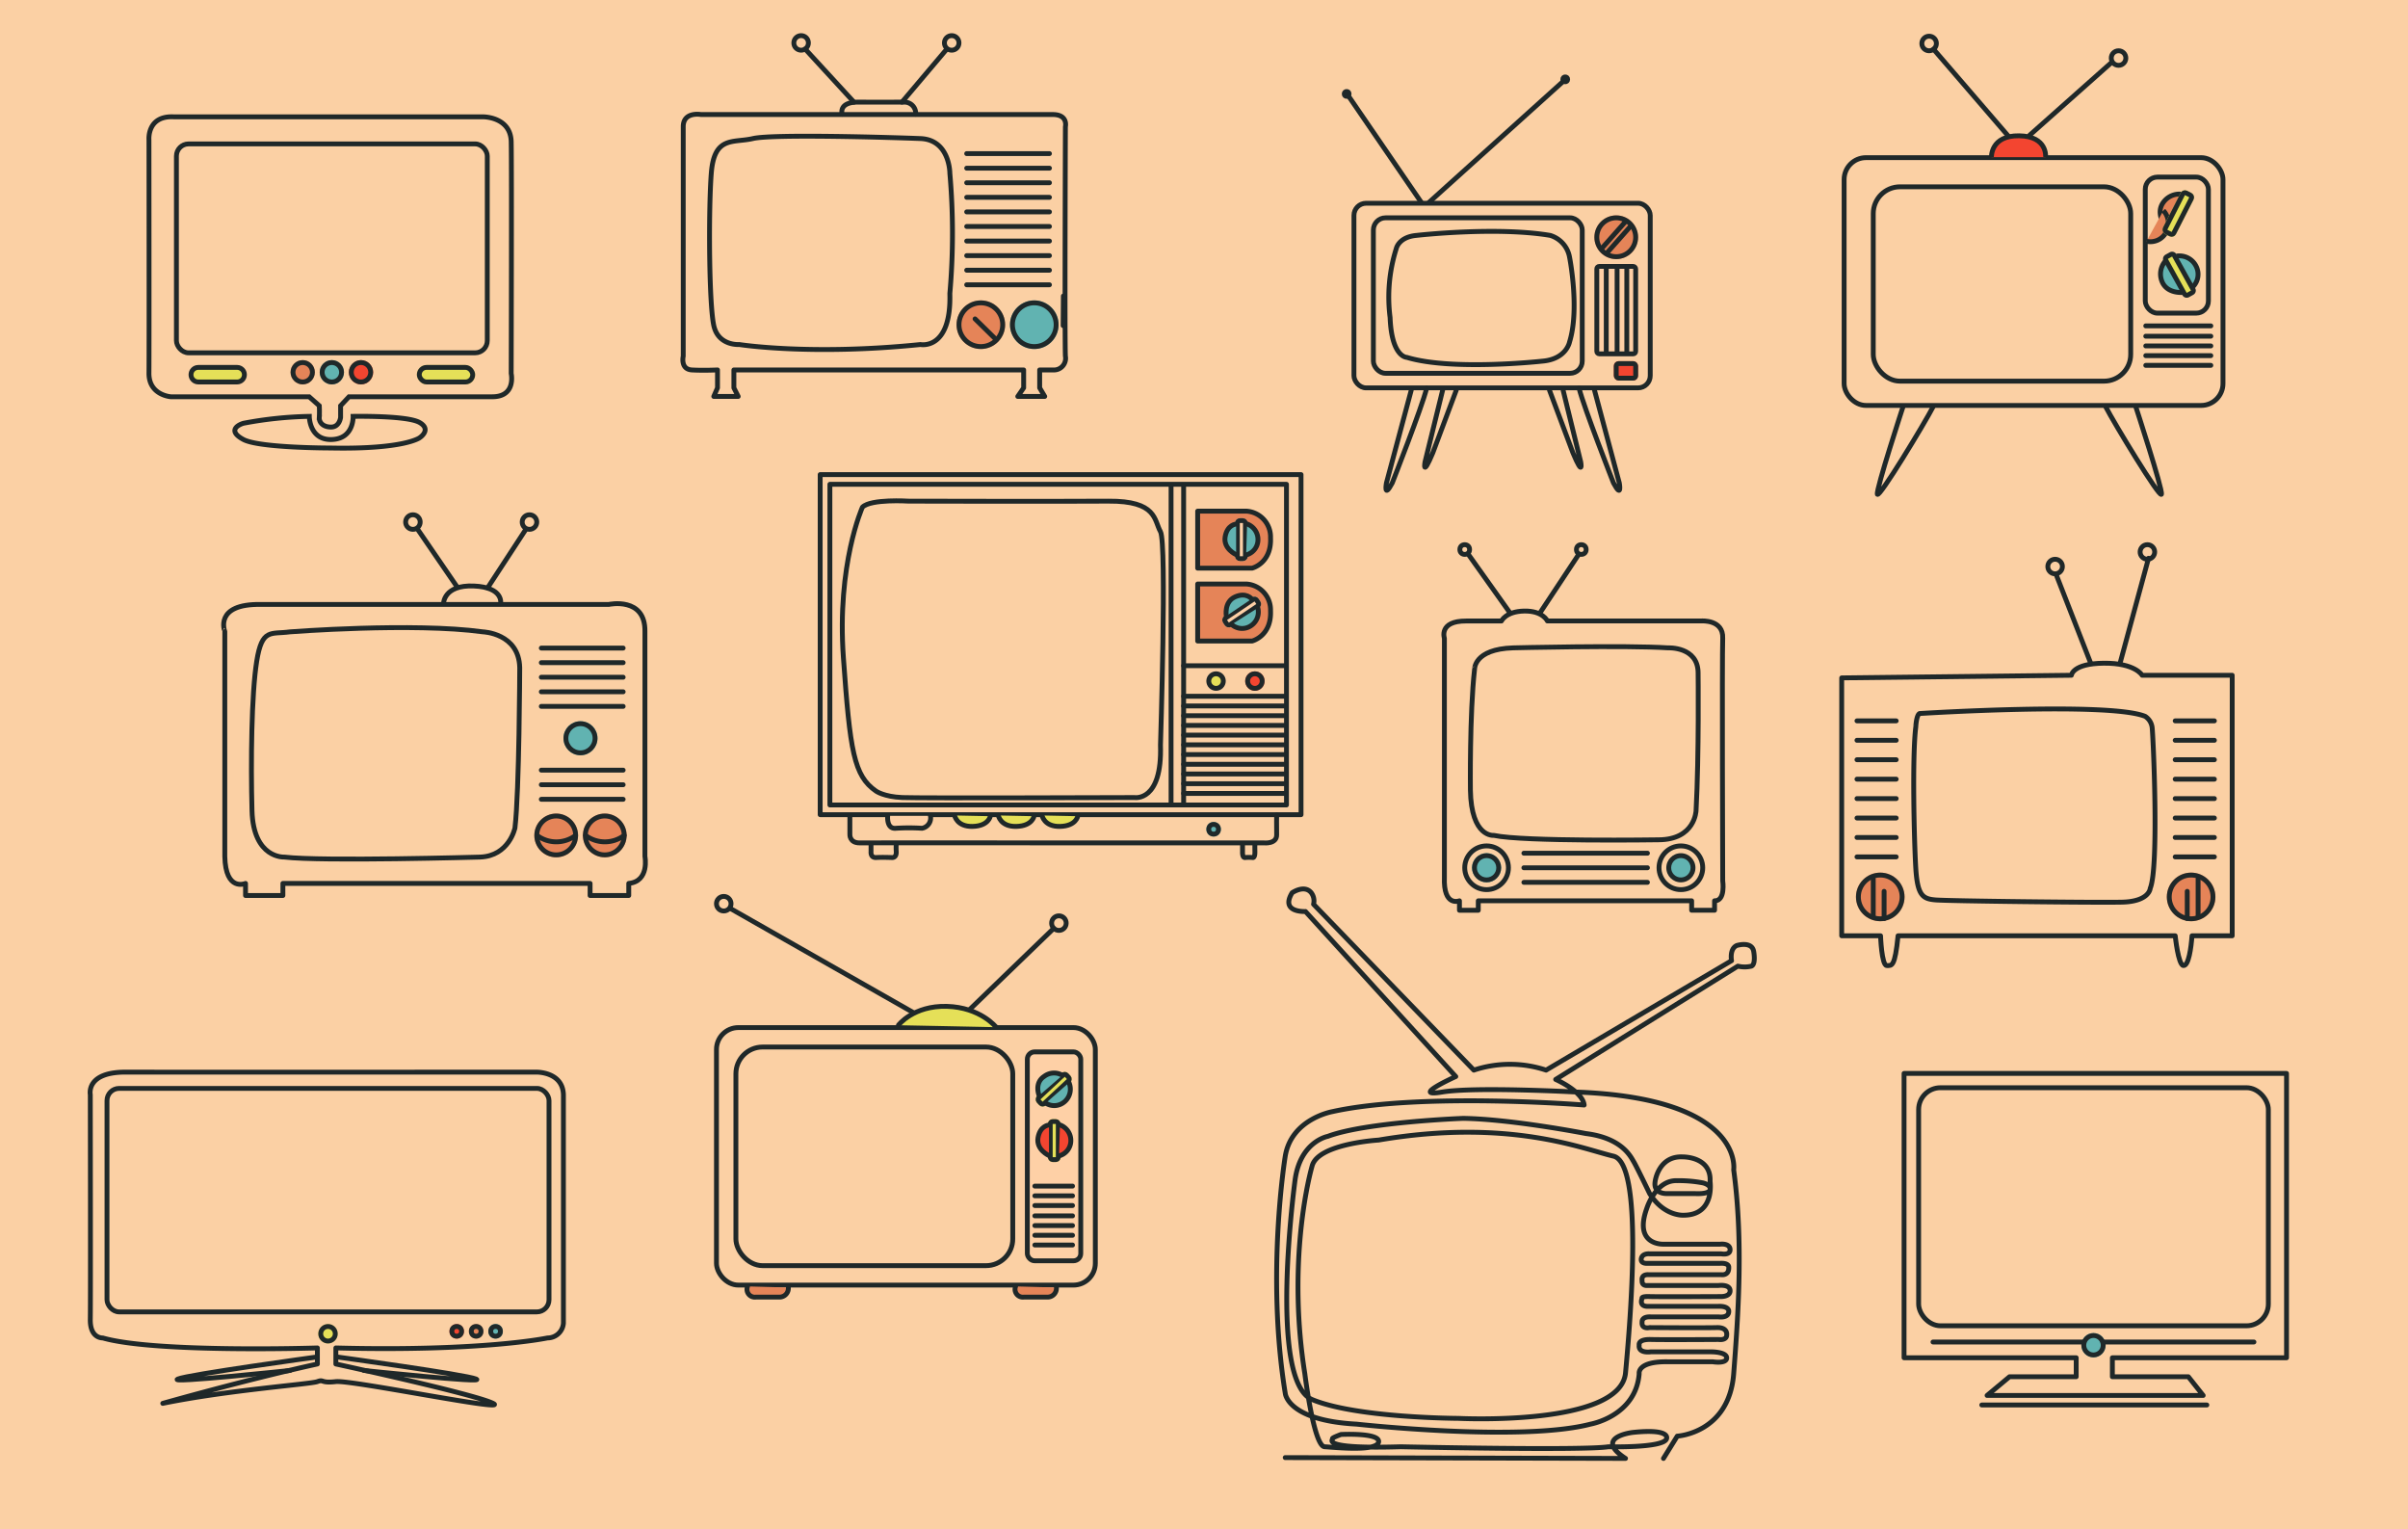 <svg xmlns="http://www.w3.org/2000/svg" width="495.75" height="314.7" viewBox="0 0 495.75 314.7">
  <g id="about_cover_5" transform="translate(-14249 -2405)" opacity="0.999">
    <rect id="Rectangle_169" data-name="Rectangle 169" width="495.75" height="314.7" transform="translate(14249 2405)" fill="#fbd0a4"/>
    <g id="Group_226" data-name="Group 226" transform="translate(176.16 -111.051)">
      <g id="Rectangle_170" data-name="Rectangle 170" transform="translate(14452 2548)" fill="none" stroke="#1f2829" stroke-width="1">
        <rect width="79" height="52" rx="5" stroke="none"/>
        <rect x="0.5" y="0.5" width="78" height="51" rx="4.5" fill="none"/>
      </g>
      <g id="Rectangle_171" data-name="Rectangle 171" transform="translate(14458 2554)" fill="none" stroke="#1f2829" stroke-width="1">
        <rect width="54" height="41" rx="6" stroke="none"/>
        <rect x="0.5" y="0.5" width="53" height="40" rx="5.5" fill="none"/>
      </g>
      <g id="Rectangle_172" data-name="Rectangle 172" transform="translate(14514 2552)" fill="none" stroke="#1f2829" stroke-width="1">
        <rect width="14" height="29" rx="3" stroke="none"/>
        <rect x="0.5" y="0.5" width="13" height="28" rx="2.5" fill="none"/>
      </g>
      <path id="Path_1052" data-name="Path 1052" d="M14514.6,2583.125h13.4" fill="none" stroke="#1f2829" stroke-linecap="round" stroke-width="1"/>
      <path id="Path_1053" data-name="Path 1053" d="M14514.6,2583.125h13.4" transform="translate(0 2.125)" fill="none" stroke="#1f2829" stroke-linecap="round" stroke-width="1"/>
      <path id="Path_1054" data-name="Path 1054" d="M14514.6,2583.125h13.4" transform="translate(0 4.125)" fill="none" stroke="#1f2829" stroke-linecap="round" stroke-width="1"/>
      <path id="Path_1055" data-name="Path 1055" d="M14514.6,2583.125h13.4" transform="translate(0 6.125)" fill="none" stroke="#1f2829" stroke-linecap="round" stroke-width="1"/>
      <path id="Path_1056" data-name="Path 1056" d="M14514.6,2583.125h13.4" transform="translate(0 8.125)" fill="none" stroke="#1f2829" stroke-linecap="round" stroke-width="1"/>
      <path id="Path_1057" data-name="Path 1057" d="M14518.6,2562.55s-2.1-2.58-.38-4.879a4.079,4.079,0,0,1,4.264-1.556" transform="translate(0.02)" fill="#e58458" stroke="#1f2829" stroke-width="1"/>
      <path id="Path_1060" data-name="Path 1060" d="M14518.6,2562.55s-2.1-2.58-.38-4.879a4.079,4.079,0,0,1,4.264-1.556" transform="translate(4278.993 13179.75) rotate(-56)" fill="#61b3b1" stroke="#1f2829" stroke-width="1"/>
      <path id="Path_1058" data-name="Path 1058" d="M14521.357,2561.992a3.665,3.665,0,0,0,.077-4.472,3.841,3.841,0,0,0-4.24-1.413" transform="matrix(0.438, 0.899, -0.899, 0.438, 10457.634, -11611.141)" fill="#e58458" stroke="#1f2829" stroke-width="1"/>
      <path id="Path_1059" data-name="Path 1059" d="M14521.357,2561.992a3.665,3.665,0,0,0,.077-4.472,3.841,3.841,0,0,0-4.24-1.413" transform="translate(500.745 -1982.872) rotate(8)" fill="#61b3b1" stroke="#1f2829" stroke-width="1"/>
      <path id="Path_1061" data-name="Path 1061" d="M14512.538,2599.734s5.6,17.115,5.294,18.047-9.745-14.63-11.5-18.047" fill="none" stroke="#1f2829" stroke-width="1"/>
      <path id="Path_1062" data-name="Path 1062" d="M14511.638,2599.734s-5.6,17.115-5.294,18.047,9.745-14.63,11.5-18.047" transform="translate(-47.001)" fill="none" stroke="#1f2829" stroke-width="1"/>
      <path id="Path_1063" data-name="Path 1063" d="M14482.829,2548.4s-.206-4.491,5.712-4.4,5.438,4.4,5.438,4.4" fill="#f34530" stroke="#1f2829" stroke-width="1"/>
      <path id="Path_1064" data-name="Path 1064" d="M14470.592,2525.81l15.724,18.259" fill="none" stroke="#1f2829" stroke-width="1"/>
      <path id="Path_1065" data-name="Path 1065" d="M14490.48,2544.069l17.022-15.113" fill="none" stroke="#1f2829" stroke-width="1"/>
      <g id="Ellipse_94" data-name="Ellipse 94" transform="translate(14468 2523)" fill="none" stroke="#1f2829" stroke-width="1">
        <circle cx="2" cy="2" r="2" stroke="none"/>
        <circle cx="2" cy="2" r="1.5" fill="none"/>
      </g>
      <g id="Ellipse_95" data-name="Ellipse 95" transform="translate(14507 2526)" fill="none" stroke="#1f2829" stroke-width="1">
        <circle cx="2" cy="2" r="2" stroke="none"/>
        <circle cx="2" cy="2" r="1.5" fill="none"/>
      </g>
      <g id="Path_1184" data-name="Path 1184" transform="translate(14517.791 2568.95) rotate(-29)" fill="#e5e058">
        <path d="M 2 9.5 L 1 9.5 C 0.724 9.5 0.5 9.276 0.5 9 L 0.5 1 C 0.5 0.724 0.724 0.5 1 0.5 L 2 0.5 C 2.276 0.5 2.5 0.724 2.5 1 L 2.5 9 C 2.5 9.276 2.276 9.5 2 9.5 Z" stroke="none"/>
        <path d="M 1 1 L 1 9 L 2 9 L 2 1 L 1 1 M 1 0 L 2 0 C 2.552 0 3 0.448 3 1 L 3 9 C 3 9.552 2.552 10 2 10 L 1 10 C 0.448 10 0 9.552 0 9 L 0 1 C 0 0.448 0.448 0 1 0 Z" stroke="none" fill="#1f2829"/>
      </g>
      <g id="Rectangle_174" data-name="Rectangle 174" transform="matrix(0.891, 0.454, -0.454, 0.891, 14522.234, 2554.864)" fill="#e5e058" stroke="#1f2829" stroke-width="1">
        <rect width="3" height="10" rx="1" stroke="none"/>
        <rect x="0.5" y="0.5" width="2" height="9" rx="0.5" fill="none"/>
      </g>
    </g>
    <g id="Group_227" data-name="Group 227" transform="translate(-145.5 -213.623)">
      <path id="Path_1066" data-name="Path 1066" d="M14822.241,2901.986v-3.906H14786.8v-58.521h78.744v58.521h-35.857v3.906h15.644l3.051,3.85h-44.49l4.621-3.85Z" transform="translate(-0.3)" fill="none" stroke="#1f2829" stroke-linecap="round" stroke-linejoin="round" stroke-width="1"/>
      <path id="Path_1067" data-name="Path 1067" d="M14802.978,2907.8h46.339" transform="translate(-0.478)" fill="none" stroke="#1f2829" stroke-linecap="round" stroke-width="1"/>
      <g id="Ellipse_96" data-name="Ellipse 96" transform="translate(14823 2893)" fill="#61b3b1" stroke="#1f2829" stroke-linecap="round" stroke-linejoin="round" stroke-width="1">
        <circle cx="2.5" cy="2.5" r="2.5" stroke="none"/>
        <circle cx="2.5" cy="2.5" r="2" fill="none"/>
      </g>
      <path id="Path_1068" data-name="Path 1068" d="M14793.459,2894.838h31.073" transform="translate(-1)" fill="none" stroke="#1f2829" stroke-linecap="round" stroke-width="1"/>
      <path id="Path_1069" data-name="Path 1069" d="M14793.459,2894.838h31.073" transform="translate(34)" fill="none" stroke="#1f2829" stroke-linecap="round" stroke-width="1"/>
      <g id="Rectangle_176" data-name="Rectangle 176" transform="translate(14789 2842)" fill="none" stroke="#1f2829" stroke-linecap="round" stroke-linejoin="round" stroke-width="1">
        <rect width="73" height="50" rx="5" stroke="none"/>
        <rect x="0.5" y="0.5" width="72" height="49" rx="4.5" fill="none"/>
      </g>
    </g>
    <path id="Path_1070" data-name="Path 1070" d="M14630.521,2609.608l2.842-4.588s10.668-.582,11.615-12.848,2-27.16,0-41.971c0,0,2.273-14.7-32.332-16,0,0-20.9-1.135-27.7,0s2.818-3.193,2.818-3.193l-30.941-33.969s-5.279.288-2.754-3.851c0,0,2.537-1.774,3.949,0a2.783,2.783,0,0,1,.465,2.357l33,34.143a23.6,23.6,0,0,1,14.873,0l38.182-22.526s-.473-2.379,1.053-3.118c0,0,3.1-.987,3.5,1.184,0,0,.512,2.647-.461,3.057a6,6,0,0,1-2.793,0l-37.506,23.318s5.557,2.436,5.863,5.264c0,0-33.553-2.673-51.816,1.356,0,0-8.453,1.467-9.723,9.173,0,0-3.994,24.294,0,48.8,0,0,.369,5.591,14.693,6.354,0,0,33.875,3.725,48.146,0,0,0,9.334-1.621,10.029-10.372,0,0-.518-2.583,5.955-2.463h9.2s2.867.474,2.859-.8-3.223-1.246-3.223-1.246h-12.4s-2.639.411-2.389-1.4c0,0-.328-1.215,2.389-1.141s13.941,0,13.941,0,1.668.265,1.684-.911c0,0,.293-1.613-2.033-1.539s-13.83,0-13.83,0-1.732.426-1.553-1.17c0,0-.152-1.131,1.791-1.035h13.941s2.2.343,2.109-1.221c0,0,.016-1.019-2.109-.949h-14.566s-1.824.147-1.166-1.651c0,0-.26-.424,1.553-.361s14.5,0,14.5,0,2.109.132,2.064-1.231-2.385-1.048-2.385-1.048h-14.566s-1.248.2-1.166-1.012c0,0-.3-1.277,1.3-1.214h14.992s1.676.293,1.545-1.611c0,0,.023-.828-1.789-.724h-14.887s-1.531.167-1.322-.978,1.709-.976,1.709-.976h14.744s1.912.379,1.82-.935-2.064-1.05-2.064-1.05h-11.557s-6.363.377-3.5-7.444c0,0,1.816-5.776,6.193-5.63a26.329,26.329,0,0,1,5.373.466s1.682.388,1.438,1.4-3.135.792-3.135.792h-5.652s-2.979.224-2.525-2.517c0,0,.678-5.262,5.672-5.033,0,0,5.906-.117,5.641,5.033,0,0,1.076,6.953-5.445,6.969,0,0-4.006.293-7-4.452,0,0-2.709-5.628-3.307-6.614s-2.387-4.826-9.84-5.746c0,0-15.189-2.962-25.221-3.123,0,0-20.1.758-27.875,3.7,0,0-5.742,1.03-6.77,9.121,0,0-5.6,41.255,3.543,45.06s30.105,3.869,30.105,3.869,33.383,1.7,34.406-9.388,3.748-43.135-2.492-44.585-21.488-7.874-48.348-3.308c0,0-12.381.71-13.672,5.282s-4.891,21.564-1.514,42.807c0,0,1.84,14.907,4.066,15.034s10.729,1.039,11.119-.957-7.742-1.571-7.742-1.571-1.959.722-1.723.849-3.205,2.2,14.049,1.679c0,0,37.645.821,42.734,0,0,0,11.061.3,11.936-1.56,0,0,1.281-2.25-6.951-1.387,0,0-8.2.949-1.463,5.349l-70.062-.169" transform="translate(-39.054 95.569)" fill="none" stroke="#1f2829" stroke-linecap="round" stroke-linejoin="round" stroke-width="1"/>
    <g id="Group_228" data-name="Group 228" transform="translate(75.003 -6)">
      <g id="Rectangle_170-2" data-name="Rectangle 170" transform="translate(14321 2622)" fill="none" stroke="#1f2829" stroke-linecap="round" stroke-linejoin="round" stroke-width="1">
        <rect width="79" height="54" rx="5" stroke="none"/>
        <rect x="0.5" y="0.5" width="78" height="53" rx="4.5" fill="none"/>
      </g>
      <g id="Rectangle_171-2" data-name="Rectangle 171" transform="translate(14325 2626)" fill="none" stroke="#1f2829" stroke-linecap="round" stroke-linejoin="round" stroke-width="1">
        <rect width="58" height="46" rx="6" stroke="none"/>
        <rect x="0.5" y="0.5" width="57" height="45" rx="5.5" fill="none"/>
      </g>
      <g id="Rectangle_172-2" data-name="Rectangle 172" transform="translate(14385 2627)" fill="#fed0a6" stroke="#1f2829" stroke-linecap="round" stroke-linejoin="round" stroke-width="1">
        <rect width="12" height="44" rx="2" stroke="none"/>
        <rect x="0.5" y="0.5" width="11" height="43" rx="1.5" fill="none"/>
      </g>
      <path id="Path_1052-2" data-name="Path 1052" d="M14514.6,2583.125h7.764" transform="translate(-127.559 76)" fill="none" stroke="#1f2829" stroke-linecap="round" stroke-width="1"/>
      <path id="Path_1071" data-name="Path 1071" d="M14514.6,2583.125h7.764" transform="translate(-127.559 74)" fill="none" stroke="#1f2829" stroke-linecap="round" stroke-width="1"/>
      <path id="Path_1072" data-name="Path 1072" d="M14514.6,2583.125h7.764" transform="translate(-127.559 72)" fill="none" stroke="#1f2829" stroke-linecap="round" stroke-width="1"/>
      <path id="Path_1053-2" data-name="Path 1053" d="M14514.6,2583.125h7.764" transform="translate(-127.559 78.125)" fill="none" stroke="#1f2829" stroke-linecap="round" stroke-width="1"/>
      <path id="Path_1054-2" data-name="Path 1054" d="M14514.6,2583.125h7.764" transform="translate(-127.559 80.125)" fill="none" stroke="#1f2829" stroke-linecap="round" stroke-width="1"/>
      <path id="Path_1055-2" data-name="Path 1055" d="M14514.6,2583.125h7.764" transform="translate(-127.559 82.125)" fill="none" stroke="#1f2829" stroke-linecap="round" stroke-width="1"/>
      <path id="Path_1056-2" data-name="Path 1056" d="M14514.6,2583.125h7.764" transform="translate(-127.559 84.125)" fill="none" stroke="#1f2829" stroke-linecap="round" stroke-width="1"/>
      <g id="Rectangle_174-2" data-name="Rectangle 174" transform="translate(14393.254 2631.203) rotate(47)" fill="#e5e058" stroke="#1f2829" stroke-linecap="round" stroke-linejoin="round" stroke-width="1">
        <rect width="2.651" height="8.837" rx="1" stroke="none"/>
        <rect x="0.5" y="0.5" width="1.651" height="7.837" rx="0.5" fill="none"/>
      </g>
      <g id="Rectangle_175" data-name="Rectangle 175" transform="translate(14389.719 2641.341)" fill="#e5e058" stroke="#1f2829" stroke-linecap="round" stroke-linejoin="round" stroke-width="1">
        <rect width="2.651" height="8.837" rx="1" stroke="none"/>
        <rect x="0.5" y="0.5" width="1.651" height="7.837" rx="0.5" fill="none"/>
      </g>
      <path id="Path_1057-2" data-name="Path 1057" d="M14518.48,2561.788s-1.892-2.042-.368-4.073a3.329,3.329,0,0,1,3.446-1.481" transform="translate(1621.206 -4736.413) rotate(20)" fill="#61b3b1" stroke="#1f2829" stroke-linecap="round" stroke-linejoin="round" stroke-width="1"/>
      <path id="Path_1060-2" data-name="Path 1060" d="M.935,5.788S-.924,3.508.6,1.476,3.788.188,3.788.188" transform="matrix(0.891, -0.454, 0.454, 0.891, 14386.497, 2644.109)" fill="#f34530" stroke="#1f2829" stroke-linecap="round" stroke-linejoin="round" stroke-width="1"/>
      <path id="Path_1058-2" data-name="Path 1058" d="M3.678,5.349A3.238,3.238,0,0,0,3.746,1.4,3.394,3.394,0,0,0,0,.148" transform="matrix(0.105, 0.995, -0.995, 0.105, 14394.231, 2633.828)" fill="#61b3b1" stroke="#1f2829" stroke-linecap="round" stroke-linejoin="round" stroke-width="1"/>
      <path id="Path_1059-2" data-name="Path 1059" d="M3.679,5.349A3.238,3.238,0,0,0,3.747,1.4,3.394,3.394,0,0,0,0,.148" transform="matrix(0.799, 0.602, -0.602, 0.799, 14392.305, 2642.417)" fill="#f34530" stroke="#1f2829" stroke-linecap="round" stroke-linejoin="round" stroke-width="1"/>
      <g id="Ellipse_94-2" data-name="Ellipse 94" transform="translate(14321 2595)" fill="none" stroke="#1f2829" stroke-linecap="round" stroke-linejoin="round" stroke-width="1">
        <circle cx="2" cy="2" r="2" stroke="none"/>
        <circle cx="2" cy="2" r="1.5" fill="none"/>
      </g>
      <g id="Ellipse_95-2" data-name="Ellipse 95" transform="translate(14390 2599)" fill="none" stroke="#1f2829" stroke-linecap="round" stroke-linejoin="round" stroke-width="1">
        <circle cx="2" cy="2" r="2" stroke="none"/>
        <circle cx="2" cy="2" r="1.5" fill="none"/>
      </g>
      <path id="Path_1073" data-name="Path 1073" d="M14358.961,2622s3.073-4.064,9.978-3.869,10.139,4.287,10.139,4.287" fill="#e5e058" stroke="#1f2829" stroke-linecap="round" stroke-linejoin="round" stroke-width="1"/>
      <path id="Path_1074" data-name="Path 1074" d="M14361.981,2619.38l-37.54-21.349" fill="none" stroke="#1f2829" stroke-linecap="round" stroke-width="1"/>
      <path id="Path_1075" data-name="Path 1075" d="M14390.926,2602.088l-17.166,16.565" fill="none" stroke="#1f2829" stroke-linecap="round" stroke-width="1"/>
      <path id="Path_1076" data-name="Path 1076" d="M14327.895,2675.772a1.616,1.616,0,0,0,1.714,2.2c2.37,0,4.831,0,4.831,0a1.82,1.82,0,0,0,1.859-1.968" fill="#e58458" stroke="#1f2829" stroke-linecap="round" stroke-linejoin="round" stroke-width="1"/>
      <path id="Path_1077" data-name="Path 1077" d="M14327.895,2675.772a1.616,1.616,0,0,0,1.714,2.2c2.37,0,4.831,0,4.831,0a1.82,1.82,0,0,0,1.859-1.968" transform="translate(55.188)" fill="#e58458" stroke="#1f2829" stroke-linecap="round" stroke-linejoin="round" stroke-width="1"/>
    </g>
    <g id="Group_229" data-name="Group 229" transform="translate(-180.901 -384.394)">
      <path id="Path_1078" data-name="Path 1078" d="M14820.666,2982h57.061s.612,6.021,1.689,6.126,1.589-3.68,1.766-6.126h8.276v-53.62h-18.535s-1.428-2.547-7.905-2.485-6.665,2.485-6.665,2.485l-47.291.538V2982h8s.211,6.1,1.277,6.126S14820.022,2988.415,14820.666,2982Z" fill="none" stroke="#1f2829" stroke-linecap="round" stroke-linejoin="round" stroke-width="1"/>
      <path id="Path_1079" data-name="Path 1079" d="M14825.1,2936.253s38.927-2.458,46.438.58a3.2,3.2,0,0,1,1.427,2.226c.214,1.53,1.453,28.709-.383,33.163,0,0-.126,2.736-5.845,2.854s-35.691-.237-38.332-.455-3.75-.859-4.092-6.58-.746-23.062,0-28.981C14824.315,2939.058,14824.409,2936.582,14825.1,2936.253Z" fill="none" stroke="#1f2829" stroke-linecap="round" stroke-linejoin="round" stroke-width="1"/>
      <g id="Ellipse_97" data-name="Ellipse 97" transform="translate(14876 2969)" fill="#e58458" stroke="#1f2829" stroke-linecap="round" stroke-linejoin="round" stroke-width="1">
        <circle cx="5" cy="5" r="5" stroke="none"/>
        <circle cx="5" cy="5" r="4.5" fill="none"/>
      </g>
      <g id="Ellipse_98" data-name="Ellipse 98" transform="translate(14812 2969)" fill="#e58458" stroke="#1f2829" stroke-linecap="round" stroke-linejoin="round" stroke-width="1">
        <circle cx="5" cy="5" r="5" stroke="none"/>
        <circle cx="5" cy="5" r="4.5" fill="none"/>
      </g>
      <path id="Path_1080" data-name="Path 1080" d="M14882.439,2970.276v7.787" fill="none" stroke="#1f2829" stroke-linecap="round" stroke-width="1"/>
      <path id="Path_1098" data-name="Path 1098" d="M14882.439,2970.276v7.787" transform="translate(-66.879)" fill="none" stroke="#1f2829" stroke-linecap="round" stroke-width="1"/>
      <path id="Path_1081" data-name="Path 1081" d="M14880.2,2972.85v5.6" fill="none" stroke="#1f2829" stroke-linecap="round" stroke-width="1"/>
      <path id="Path_1099" data-name="Path 1099" d="M14880.2,2972.85v5.6" transform="translate(-62.406)" fill="none" stroke="#1f2829" stroke-linecap="round" stroke-width="1"/>
      <path id="Path_1082" data-name="Path 1082" d="M14877.719,2965.762h8.074" fill="none" stroke="#1f2829" stroke-linecap="round" stroke-width="1"/>
      <path id="Path_1097" data-name="Path 1097" d="M14885.793,2965.762h-8.074" transform="translate(-65.512)" fill="none" stroke="#1f2829" stroke-linecap="round" stroke-width="1"/>
      <path id="Path_1083" data-name="Path 1083" d="M14877.719,2965.762h8.074" transform="translate(0 -4)" fill="none" stroke="#1f2829" stroke-linecap="round" stroke-width="1"/>
      <path id="Path_1096" data-name="Path 1096" d="M14885.793,2965.762h-8.074" transform="translate(-65.512 -4)" fill="none" stroke="#1f2829" stroke-linecap="round" stroke-width="1"/>
      <path id="Path_1084" data-name="Path 1084" d="M14877.719,2965.762h8.074" transform="translate(0 -8)" fill="none" stroke="#1f2829" stroke-linecap="round" stroke-width="1"/>
      <path id="Path_1095" data-name="Path 1095" d="M14885.793,2965.762h-8.074" transform="translate(-65.512 -8)" fill="none" stroke="#1f2829" stroke-linecap="round" stroke-width="1"/>
      <path id="Path_1085" data-name="Path 1085" d="M14877.719,2965.762h8.074" transform="translate(0 -12)" fill="none" stroke="#1f2829" stroke-linecap="round" stroke-width="1"/>
      <path id="Path_1094" data-name="Path 1094" d="M14885.793,2965.762h-8.074" transform="translate(-65.512 -12)" fill="none" stroke="#1f2829" stroke-linecap="round" stroke-width="1"/>
      <path id="Path_1086" data-name="Path 1086" d="M14877.719,2965.762h8.074" transform="translate(0 -16)" fill="none" stroke="#1f2829" stroke-linecap="round" stroke-width="1"/>
      <path id="Path_1093" data-name="Path 1093" d="M14885.793,2965.762h-8.074" transform="translate(-65.512 -16)" fill="none" stroke="#1f2829" stroke-linecap="round" stroke-width="1"/>
      <path id="Path_1087" data-name="Path 1087" d="M14877.719,2965.762h8.074" transform="translate(0 -20)" fill="none" stroke="#1f2829" stroke-linecap="round" stroke-width="1"/>
      <path id="Path_1092" data-name="Path 1092" d="M14885.793,2965.762h-8.074" transform="translate(-65.512 -20)" fill="none" stroke="#1f2829" stroke-linecap="round" stroke-width="1"/>
      <path id="Path_1088" data-name="Path 1088" d="M14877.719,2965.762h8.074" transform="translate(0 -24)" fill="none" stroke="#1f2829" stroke-linecap="round" stroke-width="1"/>
      <path id="Path_1091" data-name="Path 1091" d="M14885.793,2965.762h-8.074" transform="translate(-65.512 -24)" fill="none" stroke="#1f2829" stroke-linecap="round" stroke-width="1"/>
      <path id="Path_1089" data-name="Path 1089" d="M14877.719,2965.762h8.074" transform="translate(0 -28)" fill="none" stroke="#1f2829" stroke-linecap="round" stroke-width="1"/>
      <path id="Path_1090" data-name="Path 1090" d="M14885.793,2965.762h-8.074" transform="translate(-65.512 -28)" fill="none" stroke="#1f2829" stroke-linecap="round" stroke-width="1"/>
      <path id="Path_1100" data-name="Path 1100" d="M14866.368,2925.9l5.862-21.6" fill="none" stroke="#1f2829" stroke-linecap="round" stroke-width="1"/>
      <path id="Path_1101" data-name="Path 1101" d="M14860.334,2925.9l-7.06-18.1" fill="none" stroke="#1f2829" stroke-linecap="round" stroke-width="1"/>
      <g id="Ellipse_99" data-name="Ellipse 99" transform="translate(14851 2904)" fill="none" stroke="#1f2829" stroke-linecap="round" stroke-linejoin="round" stroke-width="1">
        <circle cx="2" cy="2" r="2" stroke="none"/>
        <circle cx="2" cy="2" r="1.5" fill="none"/>
      </g>
      <g id="Ellipse_100" data-name="Ellipse 100" transform="translate(14870 2901)" fill="none" stroke="#1f2829" stroke-linecap="round" stroke-linejoin="round" stroke-width="1">
        <circle cx="2" cy="2" r="2" stroke="none"/>
        <circle cx="2" cy="2" r="1.5" fill="none"/>
      </g>
    </g>
    <g id="Group_233" data-name="Group 233" transform="translate(-362.645 31.179)">
      <path id="Path_1118" data-name="Path 1118" d="M14858.218,2479.524v11.733h11.2s4.043-.974,3.8-6.26a5.316,5.316,0,0,0-4.939-5.473Z" transform="translate(0 14.501)" fill="#e58458" stroke="#1f2829" stroke-linecap="round" stroke-linejoin="round" stroke-width="1"/>
      <path id="Path_1117" data-name="Path 1117" d="M14858.218,2479.524v11.733h11.2s4.043-.974,3.8-6.26a5.316,5.316,0,0,0-4.939-5.473Z" transform="translate(0 -0.499)" fill="#e58458" stroke="#1f2829" stroke-linecap="round" stroke-linejoin="round" stroke-width="1"/>
      <g id="Group_231" data-name="Group 231" transform="translate(-90.828 -2.023)">
        <g id="Rectangle_175-2" data-name="Rectangle 175" transform="translate(14956.722 2482.496)" fill="#fed0a6" stroke="#1f2829" stroke-linecap="round" stroke-linejoin="round" stroke-width="1">
          <rect width="2.651" height="8.837" rx="1" stroke="none"/>
          <rect x="0.5" y="0.5" width="1.651" height="7.837" rx="0.5" fill="none"/>
        </g>
        <path id="Path_1060-3" data-name="Path 1060" d="M.935,5.788S-.924,3.508.6,1.476,3.788.188,3.788.188" transform="matrix(0.891, -0.454, 0.454, 0.891, 14953.5, 2485.264)" fill="#61b3b1" stroke="#1f2829" stroke-linecap="round" stroke-linejoin="round" stroke-width="1"/>
        <path id="Path_1059-3" data-name="Path 1059" d="M3.679,5.349A3.238,3.238,0,0,0,3.747,1.4,3.394,3.394,0,0,0,0,.148" transform="matrix(0.799, 0.602, -0.602, 0.799, 14959.308, 2483.572)" fill="#61b3b1" stroke="#1f2829" stroke-linecap="round" stroke-linejoin="round" stroke-width="1"/>
      </g>
      <g id="Group_232" data-name="Group 232" transform="translate(8564.589 -11291.663) rotate(56)">
        <g id="Rectangle_175-3" data-name="Rectangle 175" transform="translate(14956.722 2482.496)" fill="#fed0a6" stroke="#1f2829" stroke-linecap="round" stroke-linejoin="round" stroke-width="1">
          <rect width="2.651" height="8.837" rx="1" stroke="none"/>
          <rect x="0.5" y="0.5" width="1.651" height="7.837" rx="0.5" fill="none"/>
        </g>
        <path id="Path_1060-4" data-name="Path 1060" d="M.935,5.788S-.924,3.508.6,1.476,3.788.188,3.788.188" transform="matrix(0.891, -0.454, 0.454, 0.891, 14953.5, 2485.264)" fill="#61b3b1" stroke="#1f2829" stroke-linecap="round" stroke-linejoin="round" stroke-width="1"/>
        <path id="Path_1059-4" data-name="Path 1059" d="M3.679,5.349A3.238,3.238,0,0,0,3.747,1.4,3.394,3.394,0,0,0,0,.148" transform="matrix(0.799, 0.602, -0.602, 0.799, 14959.308, 2483.572)" fill="#61b3b1" stroke="#1f2829" stroke-linecap="round" stroke-linejoin="round" stroke-width="1"/>
      </g>
      <g id="Rectangle_177" data-name="Rectangle 177" transform="translate(14780 2471)" fill="none" stroke="#1f2829" stroke-linecap="round" stroke-linejoin="round" stroke-width="1">
        <rect width="100" height="71" stroke="none"/>
        <rect x="0.5" y="0.5" width="99" height="70" fill="none"/>
      </g>
      <g id="Rectangle_178" data-name="Rectangle 178" transform="translate(14782 2473)" fill="none" stroke="#1f2829" stroke-linecap="round" stroke-linejoin="round" stroke-width="1">
        <rect width="95" height="67" stroke="none"/>
        <rect x="0.5" y="0.5" width="94" height="66" fill="none"/>
      </g>
      <path id="Path_1102" data-name="Path 1102" d="M14852.74,2473.774v65.638" fill="none" stroke="#1f2829" stroke-linecap="round" stroke-width="1"/>
      <path id="Path_1103" data-name="Path 1103" d="M14789.2,2478.206s-5.3,11.718-3.919,30.983,2.138,24.291,6.715,27.458c0,0,1.625,1.17,5.392,1.325s47.838,0,47.838,0,5.715.969,5.332-10.79c0,0,1.334-41.538,0-43.933s-.733-6.359-10.728-6.282-41.159,0-41.159,0S14790.93,2476.47,14789.2,2478.206Z" fill="none" stroke="#1f2829" stroke-linecap="round" stroke-linejoin="round" stroke-width="1"/>
      <path id="Path_1104" data-name="Path 1104" d="M14855.326,2473.774v65.638" fill="none" stroke="#1f2829" stroke-linecap="round" stroke-width="1"/>
      <path id="Path_1105" data-name="Path 1105" d="M14855.326,2510.841h20.971" fill="none" stroke="#1f2829" stroke-linecap="round" stroke-width="1"/>
      <g id="Path_1185" data-name="Path 1185" transform="translate(14860 2512)" fill="#e5e058" stroke-linecap="round">
        <path d="M 2 3.5 C 1.173 3.5 0.5 2.827 0.5 2 C 0.5 1.173 1.173 0.5 2 0.5 C 2.827 0.5 3.5 1.173 3.5 2 C 3.5 2.827 2.827 3.5 2 3.5 Z" stroke="none"/>
        <path d="M 2 1 C 1.449 1 1 1.449 1 2 C 1 2.551 1.449 3 2 3 C 2.551 3 3 2.551 3 2 C 3 1.449 2.551 1 2 1 M 2 0 C 3.105 0 4 0.895 4 2 C 4 3.105 3.105 4 2 4 C 0.895 4 0 3.105 0 2 C 0 0.895 0.895 0 2 0 Z" stroke="none" fill="#1f2829"/>
      </g>
      <g id="Ellipse_103" data-name="Ellipse 103" transform="translate(14860 2543)" fill="#61b3b1" stroke="#1f2829" stroke-linecap="round" stroke-linejoin="round" stroke-width="1">
        <circle cx="1.5" cy="1.5" r="1.5" stroke="none"/>
        <circle cx="1.5" cy="1.5" r="1" fill="none"/>
      </g>
      <g id="Ellipse_102" data-name="Ellipse 102" transform="translate(14868 2512)" fill="#f34530" stroke="#1f2829" stroke-linecap="round" stroke-linejoin="round" stroke-width="1">
        <circle cx="2" cy="2" r="2" stroke="none"/>
        <circle cx="2" cy="2" r="1.5" fill="none"/>
      </g>
      <path id="Path_1106" data-name="Path 1106" d="M14855.326,2537.124h20.849" fill="none" stroke="#1f2829" stroke-linecap="round" stroke-width="1"/>
      <path id="Path_1107" data-name="Path 1107" d="M14855.326,2537.124h20.849" transform="translate(0 -2)" fill="none" stroke="#1f2829" stroke-linecap="round" stroke-width="1"/>
      <path id="Path_1108" data-name="Path 1108" d="M14855.326,2537.124h20.849" transform="translate(0 -4)" fill="none" stroke="#1f2829" stroke-linecap="round" stroke-width="1"/>
      <path id="Path_1109" data-name="Path 1109" d="M14855.326,2537.124h20.849" transform="translate(0 -6)" fill="none" stroke="#1f2829" stroke-linecap="round" stroke-width="1"/>
      <path id="Path_1110" data-name="Path 1110" d="M14855.326,2537.124h20.849" transform="translate(0 -8)" fill="none" stroke="#1f2829" stroke-linecap="round" stroke-width="1"/>
      <path id="Path_1111" data-name="Path 1111" d="M14855.326,2537.124h20.849" transform="translate(0 -10)" fill="none" stroke="#1f2829" stroke-linecap="round" stroke-width="1"/>
      <path id="Path_1112" data-name="Path 1112" d="M14855.326,2537.124h20.849" transform="translate(0 -12)" fill="none" stroke="#1f2829" stroke-linecap="round" stroke-width="1"/>
      <path id="Path_1113" data-name="Path 1113" d="M14855.326,2537.124h20.849" transform="translate(0 -14)" fill="none" stroke="#1f2829" stroke-linecap="round" stroke-width="1"/>
      <path id="Path_1114" data-name="Path 1114" d="M14855.326,2537.124h20.849" transform="translate(0 -16)" fill="none" stroke="#1f2829" stroke-linecap="round" stroke-width="1"/>
      <path id="Path_1115" data-name="Path 1115" d="M14855.326,2537.124h20.849" transform="translate(0 -18)" fill="none" stroke="#1f2829" stroke-linecap="round" stroke-width="1"/>
      <path id="Path_1116" data-name="Path 1116" d="M14855.326,2537.124h20.849" transform="translate(0 -20)" fill="none" stroke="#1f2829" stroke-linecap="round" stroke-width="1"/>
      <path id="Path_1119" data-name="Path 1119" d="M14794.4,2541.736s-.308,2.764,1.691,2.56a43.729,43.729,0,0,1,5.382,0,2.153,2.153,0,0,0,1.727-2.56" fill="#fed0a6" stroke="#1f2829" stroke-linecap="round" stroke-linejoin="round" stroke-width="1"/>
      <path id="Path_1120" data-name="Path 1120" d="M14808.179,2541.663s.42,2.341,3.715,2.252,3.632-2.1,3.632-2.1" fill="#e5e058" stroke="#1f2829" stroke-linecap="round" stroke-linejoin="round" stroke-width="1"/>
      <path id="Path_1121" data-name="Path 1121" d="M14808.179,2541.663s.42,2.341,3.715,2.252,3.632-2.1,3.632-2.1" transform="translate(9)" fill="#e5e058" stroke="#1f2829" stroke-linecap="round" stroke-linejoin="round" stroke-width="1"/>
      <path id="Path_1122" data-name="Path 1122" d="M14808.179,2541.663s.42,2.341,3.715,2.252,3.632-2.1,3.632-2.1" transform="translate(18)" fill="#e5e058" stroke="#1f2829" stroke-linecap="round" stroke-linejoin="round" stroke-width="1"/>
      <path id="Path_1123" data-name="Path 1123" d="M14786.612,2541.736v3.823s-.117,1.792,2.065,1.75,41.808,0,41.808,0h41.407s2.627.286,2.586-1.676,0-4.052,0-4.052" fill="none" stroke="#1f2829" stroke-linecap="round" stroke-linejoin="round" stroke-width="1"/>
      <path id="Path_1124" data-name="Path 1124" d="M14790.969,2547.505v1.634s-.141,1.262,1.072,1.183,3.17,0,3.17,0,1,.179.953-1.183a11.359,11.359,0,0,1,0-1.634" fill="none" stroke="#1f2829" stroke-linecap="round" stroke-linejoin="round" stroke-width="1"/>
      <path id="Path_1125" data-name="Path 1125" d="M14790.967,2547.505v1.634s-.069,1.262.525,1.183a9.365,9.365,0,0,1,1.555,0s.49.179.467-1.183,0-1.634,0-1.634" transform="translate(76.485)" fill="none" stroke="#1f2829" stroke-linecap="round" stroke-linejoin="round" stroke-width="1"/>
    </g>
    <g id="Group_234" data-name="Group 234" transform="translate(-821.179 -284.88)">
      <g id="Rectangle_179" data-name="Rectangle 179" transform="translate(15106 2719)" fill="none" stroke="#1f2829" stroke-width="1">
        <rect width="65" height="44" rx="3" stroke="none"/>
        <rect x="0.5" y="0.5" width="64" height="43" rx="2.5" fill="none"/>
      </g>
      <g id="Ellipse_104" data-name="Ellipse 104" transform="translate(15130 2764)" fill="#e58458" stroke="#1f2829" stroke-width="1">
        <circle cx="2.5" cy="2.5" r="2.5" stroke="none"/>
        <circle cx="2.5" cy="2.5" r="2" fill="none"/>
      </g>
      <g id="Ellipse_105" data-name="Ellipse 105" transform="translate(15136 2764)" fill="#61b3b1" stroke="#1f2829" stroke-width="1">
        <circle cx="2.5" cy="2.5" r="2.5" stroke="none"/>
        <circle cx="2.5" cy="2.5" r="2" fill="none"/>
      </g>
      <g id="Ellipse_106" data-name="Ellipse 106" transform="translate(15142 2764)" fill="#f34530" stroke="#1f2829" stroke-width="1">
        <circle cx="2.5" cy="2.5" r="2.5" stroke="none"/>
        <circle cx="2.5" cy="2.5" r="2" fill="none"/>
      </g>
      <g id="Path_1186" data-name="Path 1186" transform="translate(15109 2765)" fill="#e5e058">
        <path d="M 10 3.5 L 2 3.5 C 1.173 3.5 0.5 2.827 0.5 2 C 0.5 1.173 1.173 0.5 2 0.5 L 10 0.5 C 10.827 0.5 11.5 1.173 11.5 2 C 11.5 2.827 10.827 3.5 10 3.5 Z" stroke="none"/>
        <path d="M 2 1 C 1.449 1 1 1.449 1 2 C 1 2.551 1.449 3 2 3 L 10 3 C 10.551 3 11 2.551 11 2 C 11 1.449 10.551 1 10 1 L 2 1 M 2 0 L 10 0 C 11.105 0 12 0.895 12 2 C 12 3.105 11.105 4 10 4 L 2 4 C 0.895 4 0 3.105 0 2 C 0 0.895 0.895 0 2 0 Z" stroke="none" fill="#1f2829"/>
      </g>
      <g id="Rectangle_181" data-name="Rectangle 181" transform="translate(15156 2765)" fill="#e5e058" stroke="#1f2829" stroke-width="1">
        <rect width="12" height="4" rx="2" stroke="none"/>
        <rect x="0.5" y="0.5" width="11" height="3" rx="1.5" fill="none"/>
      </g>
      <path id="Path_1127" data-name="Path 1127" d="M15133.859,2775.578s-.016,4.917,4.612,4.765,4.406-4.765,4.406-4.765,11.117-.222,13.688,1.265,0,3.145,0,3.145-3.169,2.411-18.366,2.1c0,0-14.587.01-17.887-1.74s-1.245-2.993,0-3.354A80.4,80.4,0,0,1,15133.859,2775.578Z" fill="none" stroke="#1f2829" stroke-width="1"/>
      <path id="Path_1128" data-name="Path 1128" d="M15106,2713.928h63.648s5.656-.039,5.773,5.118,0,47.712,0,47.712,1.069,4.78-3.887,4.786-29.508,0-29.508,0l-1.728,1.846v2.394s-.206,1.995-1.964,1.995-2.5-1.073-2.42-1.995a22.437,22.437,0,0,0,0-2.394l-2.087-1.846h-28.448s-4.584-.283-4.533-4.889,0-47.988,0-47.988S15100.4,2713.625,15106,2713.928Z" fill="none" stroke="#1f2829" stroke-width="1"/>
    </g>
    <g id="Group_235" data-name="Group 235" transform="translate(-737.471 -221.483)">
      <g id="Rectangle_182" data-name="Rectangle 182" transform="translate(15008 2850)" fill="none" stroke="#1f2829" stroke-linecap="round" stroke-linejoin="round" stroke-width="1">
        <rect width="92" height="47" rx="3" stroke="none"/>
        <rect x="0.5" y="0.5" width="91" height="46" rx="2.5" fill="none"/>
      </g>
      <path id="Path_1129" data-name="Path 1129" d="M15051.813,2903.919s-33.3,1.062-44.2-2.057c0,0-2.629.156-2.552-3.844s0-46.238,0-46.238-.982-4.661,7.328-4.631,84.5,0,84.5,0,5.428-.115,5.578,4.631v47.036a3.281,3.281,0,0,1-3.271,3.046s-13.3,2.836-43.583,2.057v3.305s28.615,6.205,32.369,8.1-29.156-4.841-32.369-4.474-2.409-.527-3.8,0-18.137,1.692-31.83,4.474c0,0,16.917-4.818,31.83-8.1Z" fill="none" stroke="#1f2829" stroke-linecap="round" stroke-linejoin="round" stroke-width="1"/>
      <path id="Path_1130" data-name="Path 1130" d="M15051.583,2905.793s-26.361,3.615-28.519,4.53,23.142-1.771,23.142-1.771" fill="none" stroke="#1f2829" stroke-linecap="round" stroke-linejoin="round" stroke-width="1"/>
      <path id="Path_1131" data-name="Path 1131" d="M15022.933,2905.793s26.361,3.615,28.519,4.53-23.142-1.771-23.142-1.771" transform="translate(33.067)" fill="none" stroke="#1f2829" stroke-linecap="round" stroke-linejoin="round" stroke-width="1"/>
      <g id="Ellipse_107" data-name="Ellipse 107" transform="translate(15052 2899)" fill="#e5e058" stroke="#1f2829" stroke-linecap="round" stroke-linejoin="round" stroke-width="1">
        <circle cx="2" cy="2" r="2" stroke="none"/>
        <circle cx="2" cy="2" r="1.5" fill="none"/>
      </g>
      <g id="Ellipse_108" data-name="Ellipse 108" transform="translate(15079 2899)" fill="#f34530" stroke="#1f2829" stroke-linecap="round" stroke-linejoin="round" stroke-width="1">
        <circle cx="1.5" cy="1.5" r="1.5" stroke="none"/>
        <circle cx="1.5" cy="1.5" r="1" fill="none"/>
      </g>
      <g id="Ellipse_109" data-name="Ellipse 109" transform="translate(15083 2899)" fill="#e58458" stroke="#1f2829" stroke-linecap="round" stroke-linejoin="round" stroke-width="1">
        <circle cx="1.5" cy="1.5" r="1.5" stroke="none"/>
        <circle cx="1.5" cy="1.5" r="1" fill="none"/>
      </g>
      <g id="Ellipse_110" data-name="Ellipse 110" transform="translate(15087 2899)" fill="#61b3b1" stroke="#1f2829" stroke-linecap="round" stroke-linejoin="round" stroke-width="1">
        <circle cx="1.5" cy="1.5" r="1.5" stroke="none"/>
        <circle cx="1.5" cy="1.5" r="1" fill="none"/>
      </g>
    </g>
    <g id="Group_236" data-name="Group 236" transform="translate(-501.069 -43.168)">
      <path id="Path_1132" data-name="Path 1132" d="M14897.786,2524.309V2528l-.767,1.761h5.028l-.889-1.761v-3.687h59.657V2528l-1.207,1.761h5.544l-1.039-1.761v-3.687h2.768a2.4,2.4,0,0,0,2.529-2.838c-.16-3,0-47.223,0-47.223s.6-2.466-2.529-2.51h-72.5s-3.654-.675-3.651,2.51,0,47.223,0,47.223-.64,2.7,1.786,2.838S14897.786,2524.309,14897.786,2524.309Z" fill="none" stroke="#1f2829" stroke-linecap="round" stroke-linejoin="round" stroke-width="1"/>
      <path id="Path_1133" data-name="Path 1133" d="M14905.083,2476.683c-4.1.955-7.979-.61-8.578,7.14s-.48,27.815.6,31.692,5.172,3.564,5.172,3.564,14.588,2.314,37.283,0c0,0,6.393,1.3,6.06-10.5a142.065,142.065,0,0,0,0-24.752s.022-6.9-6.06-7.14S14909.186,2475.728,14905.083,2476.683Z" fill="none" stroke="#1f2829" stroke-linecap="round" stroke-linejoin="round" stroke-width="1"/>
      <path id="Path_1134" data-name="Path 1134" d="M14923.451,2471.679s-.859-2.509,3.32-2.491,9.4,0,9.4,0a2.321,2.321,0,0,1,2.421,2.491" fill="none" stroke="#1f2829" stroke-linecap="round" stroke-linejoin="round" stroke-width="1"/>
      <path id="Path_1135" data-name="Path 1135" d="M14925.879,2469.188l-10.041-10.926" fill="none" stroke="#1f2829" stroke-linecap="round" stroke-width="1"/>
      <path id="Path_1136" data-name="Path 1136" d="M14935.758,2469.188l9.2-10.879" fill="none" stroke="#1f2829" stroke-linecap="round" stroke-width="1"/>
      <g id="Ellipse_111" data-name="Ellipse 111" transform="translate(14913 2455)" fill="none" stroke="#1f2829" stroke-linecap="round" stroke-linejoin="round" stroke-width="1">
        <circle cx="2" cy="2" r="2" stroke="none"/>
        <circle cx="2" cy="2" r="1.5" fill="none"/>
      </g>
      <g id="Ellipse_112" data-name="Ellipse 112" transform="translate(14944 2455)" fill="none" stroke="#1f2829" stroke-linecap="round" stroke-linejoin="round" stroke-width="1">
        <circle cx="2" cy="2" r="2" stroke="none"/>
        <circle cx="2" cy="2" r="1.5" fill="none"/>
      </g>
      <g id="Ellipse_113" data-name="Ellipse 113" transform="translate(14947 2510)" fill="#e58458" stroke="#1f2829" stroke-linecap="round" stroke-linejoin="round" stroke-width="1">
        <circle cx="5" cy="5" r="5" stroke="none"/>
        <circle cx="5" cy="5" r="4.5" fill="none"/>
      </g>
      <g id="Ellipse_114" data-name="Ellipse 114" transform="matrix(0.695, 0.719, -0.719, 0.695, 14963.123, 2507.93)" fill="#61b3b1" stroke="#1f2829" stroke-linecap="round" stroke-linejoin="round" stroke-width="1">
        <circle cx="5" cy="5" r="5" stroke="none"/>
        <circle cx="5" cy="5" r="4.5" fill="none"/>
      </g>
      <path id="Path_1137" data-name="Path 1137" d="M14950.811,2513.806l4.349,4.271" fill="none" stroke="#1f2829" stroke-linecap="round" stroke-width="1"/>
      <path id="Path_1138" data-name="Path 1138" d="M14950.811,2513.806l4.349,4.271" transform="matrix(0.695, 0.719, -0.719, 0.695, 6385.607, -9987.635)" fill="none" stroke="#1f2829" stroke-linecap="round" stroke-width="1"/>
      <path id="Path_1139" data-name="Path 1139" d="M14949.086,2506.783h17.042" fill="none" stroke="#1f2829" stroke-linecap="round" stroke-width="1"/>
      <path id="Path_1140" data-name="Path 1140" d="M14949.086,2506.783h17.042" transform="translate(0 -3)" fill="none" stroke="#1f2829" stroke-linecap="round" stroke-width="1"/>
      <path id="Path_1141" data-name="Path 1141" d="M14949.086,2506.783h17.042" transform="translate(0 -6)" fill="none" stroke="#1f2829" stroke-linecap="round" stroke-width="1"/>
      <path id="Path_1142" data-name="Path 1142" d="M14949.086,2506.783h17.042" transform="translate(0 -9)" fill="none" stroke="#1f2829" stroke-linecap="round" stroke-width="1"/>
      <path id="Path_1143" data-name="Path 1143" d="M14949.086,2506.783h17.042" transform="translate(0 -12)" fill="none" stroke="#1f2829" stroke-linecap="round" stroke-width="1"/>
      <path id="Path_1144" data-name="Path 1144" d="M14949.086,2506.783h17.042" transform="translate(0 -15)" fill="none" stroke="#1f2829" stroke-linecap="round" stroke-width="1"/>
      <path id="Path_1145" data-name="Path 1145" d="M14949.086,2506.783h17.042" transform="translate(0 -18)" fill="none" stroke="#1f2829" stroke-linecap="round" stroke-width="1"/>
      <path id="Path_1146" data-name="Path 1146" d="M14949.086,2506.783h17.042" transform="translate(0 -21)" fill="none" stroke="#1f2829" stroke-linecap="round" stroke-width="1"/>
      <path id="Path_1147" data-name="Path 1147" d="M14949.086,2506.783h17.042" transform="translate(0 -24)" fill="none" stroke="#1f2829" stroke-linecap="round" stroke-width="1"/>
      <path id="Path_1148" data-name="Path 1148" d="M14949.086,2506.783h17.042" transform="translate(0 -27)" fill="none" stroke="#1f2829" stroke-linecap="round" stroke-width="1"/>
    </g>
    <g id="Group_237" data-name="Group 237" transform="translate(-564.948 -75.394)">
      <path id="Path_1149" data-name="Path 1149" d="M15132.518,2608.2h31.722s4.531-.336,4.375,3.556,0,49.938,0,49.938.621,4.155-1.679,4.1v1.948h-4.719V2665.8h-43.925v1.948h-3.877V2665.8s-3.344,1.382-3.1-4.874v-49.161s-1.233-3.576,4.479-3.556h7.269s.883-1.974,4.693-2.049S15132.518,2608.2,15132.518,2608.2Z" fill="none" stroke="#1f2829" stroke-linecap="round" stroke-linejoin="round" stroke-width="1"/>
      <path id="Path_1150" data-name="Path 1150" d="M15116.214,2594.449l8.532,11.987" fill="none" stroke="#1f2829" stroke-linecap="round" stroke-width="1"/>
      <path id="Path_1151" data-name="Path 1151" d="M15138.972,2594.492l-7.909,11.945" fill="none" stroke="#1f2829" stroke-linecap="round" stroke-width="1"/>
      <g id="Ellipse_115" data-name="Ellipse 115" transform="translate(15114 2592)" fill="none" stroke="#1f2829" stroke-linecap="round" stroke-linejoin="round" stroke-width="1">
        <circle cx="1.5" cy="1.5" r="1.5" stroke="none"/>
        <circle cx="1.5" cy="1.5" r="1" fill="none"/>
      </g>
      <g id="Ellipse_116" data-name="Ellipse 116" transform="translate(15138 2592)" fill="none" stroke="#1f2829" stroke-linecap="round" stroke-linejoin="round" stroke-width="1">
        <circle cx="1.5" cy="1.5" r="1.5" stroke="none"/>
        <circle cx="1.5" cy="1.5" r="1" fill="none"/>
      </g>
      <g id="Ellipse_117" data-name="Ellipse 117" transform="translate(15117 2656)" fill="#61b3b1" stroke="#1f2829" stroke-linecap="round" stroke-linejoin="round" stroke-width="1">
        <circle cx="3" cy="3" r="3" stroke="none"/>
        <circle cx="3" cy="3" r="2.5" fill="none"/>
      </g>
      <g id="Path_1183" data-name="Path 1183" transform="translate(15157 2656)" fill="#61b3b1" stroke-linecap="round">
        <path d="M 3 5.5 C 1.622 5.5 0.5 4.378 0.5 3 C 0.5 1.622 1.622 0.5 3 0.5 C 4.378 0.5 5.5 1.622 5.5 3 C 5.5 4.378 4.378 5.5 3 5.5 Z" stroke="none"/>
        <path d="M 3 1 C 1.897 1 1 1.897 1 3 C 1 4.103 1.897 5 3 5 C 4.103 5 5 4.103 5 3 C 5 1.897 4.103 1 3 1 M 3 0 C 4.657 0 6 1.343 6 3 C 6 4.657 4.657 6 3 6 C 1.343 6 0 4.657 0 3 C 0 1.343 1.343 0 3 0 Z" stroke="none" fill="#1f2829"/>
      </g>
      <g id="Ellipse_118" data-name="Ellipse 118" transform="translate(15115 2654)" fill="none" stroke="#1f2829" stroke-linecap="round" stroke-linejoin="round" stroke-width="1">
        <circle cx="5" cy="5" r="5" stroke="none"/>
        <circle cx="5" cy="5" r="4.5" fill="none"/>
      </g>
      <g id="Ellipse_120" data-name="Ellipse 120" transform="translate(15155 2654)" fill="none" stroke="#1f2829" stroke-linecap="round" stroke-linejoin="round" stroke-width="1">
        <circle cx="5" cy="5" r="5" stroke="none"/>
        <circle cx="5" cy="5" r="4.5" fill="none"/>
      </g>
      <path id="Path_1152" data-name="Path 1152" d="M15127.677,2662h25.441" fill="none" stroke="#1f2829" stroke-linecap="round" stroke-width="1"/>
      <path id="Path_1153" data-name="Path 1153" d="M15127.677,2662h25.441" transform="translate(0 -3)" fill="none" stroke="#1f2829" stroke-linecap="round" stroke-width="1"/>
      <path id="Path_1154" data-name="Path 1154" d="M15127.677,2662h25.441" transform="translate(0 -6)" fill="none" stroke="#1f2829" stroke-linecap="round" stroke-width="1"/>
      <path id="Path_1155" data-name="Path 1155" d="M15125.449,2613.737s23.173-.567,31.9,0c0,0,6.181-.319,6.2,5.152,0,0,.2,16.657-.42,28.335,0,0-.169,6-7.74,6.019,0,0-27.815.42-33.89-.91,0,0-4.675.541-4.83-9.333,0,0-.184-15.631.857-24.856C15117.531,2618.142,15117.343,2614,15125.449,2613.737Z" fill="none" stroke="#1f2829" stroke-linecap="round" stroke-linejoin="round" stroke-width="1"/>
    </g>
    <g id="Group_238" data-name="Group 238" transform="translate(-692.992 -383.55)">
      <path id="Path_1156" data-name="Path 1156" d="M14995.689,2912.957h71.635s7.564-1.656,7.444,5.579v46.285s1.007,5.125-3.33,5.556v2.488h-7.96v-2.488h-63.245v2.488h-7.692v-2.488s-4.113,1.808-4.267-5.556v-46.285S14985.973,2912.795,14995.689,2912.957Z" fill="none" stroke="#1f2829" stroke-linecap="round" stroke-linejoin="round" stroke-width="1"/>
      <path id="Path_1157" data-name="Path 1157" d="M15033.3,2912.793s-.01-3.888,6.226-3.631,5.533,3.631,5.533,3.631" fill="none" stroke="#1f2829" stroke-linecap="round" stroke-linejoin="round" stroke-width="1"/>
      <path id="Path_1158" data-name="Path 1158" d="M15028,2897.523l8.115,11.849" fill="none" stroke="#1f2829" stroke-linecap="round" stroke-width="1"/>
      <path id="Path_1159" data-name="Path 1159" d="M15050.246,2897.51l-7.866,12.034" fill="none" stroke="#1f2829" stroke-linecap="round" stroke-width="1"/>
      <g id="Ellipse_121" data-name="Ellipse 121" transform="translate(15025 2894)" fill="none" stroke="#1f2829" stroke-linecap="round" stroke-linejoin="round" stroke-width="1">
        <circle cx="2" cy="2" r="2" stroke="none"/>
        <circle cx="2" cy="2" r="1.5" fill="none"/>
      </g>
      <g id="Ellipse_122" data-name="Ellipse 122" transform="translate(15049 2894)" fill="none" stroke="#1f2829" stroke-linecap="round" stroke-linejoin="round" stroke-width="1">
        <circle cx="2" cy="2" r="2" stroke="none"/>
        <circle cx="2" cy="2" r="1.5" fill="none"/>
      </g>
      <path id="Path_1160" data-name="Path 1160" d="M15001.681,2918.6s25.4-1.969,39.743,0c0,0,7.416.252,7.569,7.378,0,0-.084,25.4-.985,32.983,0,0-1.18,5.781-7.179,5.994,0,0-32.62.928-40.292,0,0,0-6.4.382-6.665-9.575s-.121-23.882.972-30.74S14997.743,2919.146,15001.681,2918.6Z" fill="none" stroke="#1f2829" stroke-linecap="round" stroke-linejoin="round" stroke-width="1"/>
      <g id="Ellipse_123" data-name="Ellipse 123" transform="translate(15058 2937)" fill="#61b3b1" stroke="#1f2829" stroke-linecap="round" stroke-linejoin="round" stroke-width="1">
        <circle cx="3.5" cy="3.5" r="3.5" stroke="none"/>
        <circle cx="3.5" cy="3.5" r="3" fill="none"/>
      </g>
      <g id="Ellipse_124" data-name="Ellipse 124" transform="translate(15052 2956)" fill="#e58458" stroke="#1f2829" stroke-linecap="round" stroke-linejoin="round" stroke-width="1">
        <circle cx="4.5" cy="4.5" r="4.5" stroke="none"/>
        <circle cx="4.5" cy="4.5" r="4" fill="none"/>
      </g>
      <g id="Ellipse_125" data-name="Ellipse 125" transform="translate(15062 2956)" fill="#e58458" stroke="#1f2829" stroke-linecap="round" stroke-linejoin="round" stroke-width="1">
        <circle cx="4.5" cy="4.5" r="4.5" stroke="none"/>
        <circle cx="4.5" cy="4.5" r="4" fill="none"/>
      </g>
      <path id="Path_1161" data-name="Path 1161" d="M15052.558,2960.5a6.62,6.62,0,0,0,7.931,0" fill="none" stroke="#1f2829" stroke-linecap="round" stroke-width="1"/>
      <path id="Path_1162" data-name="Path 1162" d="M15052.558,2960.5a6.62,6.62,0,0,0,7.931,0" transform="translate(10)" fill="none" stroke="#1f2829" stroke-linecap="round" stroke-width="1"/>
      <path id="Path_1163" data-name="Path 1163" d="M15053.434,2953.063h16.851" fill="none" stroke="#1f2829" stroke-linecap="round" stroke-width="1"/>
      <path id="Path_1168" data-name="Path 1168" d="M15053.434,2953.063h16.851" transform="translate(0 -19.126)" fill="none" stroke="#1f2829" stroke-linecap="round" stroke-width="1"/>
      <path id="Path_1164" data-name="Path 1164" d="M15053.434,2953.063h16.851" transform="translate(0 -3)" fill="none" stroke="#1f2829" stroke-linecap="round" stroke-width="1"/>
      <path id="Path_1167" data-name="Path 1167" d="M15053.434,2953.063h16.851" transform="translate(0 -22.126)" fill="none" stroke="#1f2829" stroke-linecap="round" stroke-width="1"/>
      <path id="Path_1165" data-name="Path 1165" d="M15053.434,2953.063h16.851" transform="translate(0 -6)" fill="none" stroke="#1f2829" stroke-linecap="round" stroke-width="1"/>
      <path id="Path_1166" data-name="Path 1166" d="M15053.434,2953.063h16.851" transform="translate(0 -25.126)" fill="none" stroke="#1f2829" stroke-linecap="round" stroke-width="1"/>
      <path id="Path_1169" data-name="Path 1169" d="M15053.434,2953.063h16.851" transform="translate(0 -28.126)" fill="none" stroke="#1f2829" stroke-linecap="round" stroke-width="1"/>
      <path id="Path_1170" data-name="Path 1170" d="M15053.434,2953.063h16.851" transform="translate(0 -31.126)" fill="none" stroke="#1f2829" stroke-linecap="round" stroke-width="1"/>
    </g>
    <g id="Group_239" data-name="Group 239" transform="translate(-55.755 121.332)">
      <g id="Rectangle_183" data-name="Rectangle 183" transform="translate(14583 2325)" fill="none" stroke="#1f2829" stroke-linecap="round" stroke-linejoin="round" stroke-width="1">
        <rect width="62" height="39" rx="3" stroke="none"/>
        <rect x="0.5" y="0.5" width="61" height="38" rx="2.5" fill="none"/>
      </g>
      <g id="Rectangle_184" data-name="Rectangle 184" transform="translate(14587 2328)" fill="none" stroke="#1f2829" stroke-linecap="round" stroke-linejoin="round" stroke-width="1">
        <rect width="44" height="33" rx="3" stroke="none"/>
        <rect x="0.5" y="0.5" width="43" height="32" rx="2.5" fill="none"/>
      </g>
      <path id="Path_1171" data-name="Path 1171" d="M14596.37,2332.12s16.376-1.873,27.542,0a5.723,5.723,0,0,1,3.981,4.505s2.109,10.61,0,17.41c0,0-.636,3.578-5.662,3.971,0,0-18.531,2.046-27.841-.782,0,0-3.138.026-3.449-8.206a32.988,32.988,0,0,1,1.264-14.153S14592.661,2332.45,14596.37,2332.12Z" fill="none" stroke="#1f2829" stroke-linecap="round" stroke-linejoin="round" stroke-width="1"/>
      <path id="Path_1172" data-name="Path 1172" d="M14595.291,2364l-5.105,19.076s-.628,3.433,1.2,0c0,0,6.113-15.565,7.084-19.5" fill="none" stroke="#1f2829" stroke-linecap="round" stroke-linejoin="round" stroke-width="1"/>
      <path id="Path_1175" data-name="Path 1175" d="M14593.256,2364l5.105,19.076s.628,3.433-1.2,0c0,0-6.112-15.565-7.083-19.5" transform="translate(39.772)" fill="none" stroke="#1f2829" stroke-linecap="round" stroke-linejoin="round" stroke-width="1"/>
      <path id="Path_1173" data-name="Path 1173" d="M14601.755,2364l-3.626,14.757s-.628,3.45,1.611-1.893l4.818-12.864" fill="none" stroke="#1f2829" stroke-linecap="round" stroke-linejoin="round" stroke-width="1"/>
      <path id="Path_1174" data-name="Path 1174" d="M14600.852,2364l3.626,14.757s.628,3.45-1.611-1.893l-4.818-12.864" transform="translate(25.714)" fill="none" stroke="#1f2829" stroke-linecap="round" stroke-linejoin="round" stroke-width="1"/>
      <g id="Rectangle_185" data-name="Rectangle 185" transform="translate(14633 2338)" fill="#fed0a6" stroke="#1f2829" stroke-linecap="round" stroke-linejoin="round" stroke-width="1">
        <rect width="9" height="19" rx="1" stroke="none"/>
        <rect x="0.5" y="0.5" width="8" height="18" rx="0.5" fill="none"/>
      </g>
      <g id="Rectangle_186" data-name="Rectangle 186" transform="translate(14637 2358)" fill="#f34530" stroke="#1f2829" stroke-linecap="round" stroke-linejoin="round" stroke-width="1">
        <rect width="5" height="4" rx="1" stroke="none"/>
        <rect x="0.5" y="0.5" width="4" height="3" rx="0.5" fill="none"/>
      </g>
      <g id="Ellipse_126" data-name="Ellipse 126" transform="translate(14633 2328)" fill="#e58458" stroke="#1f2829" stroke-linecap="round" stroke-linejoin="round" stroke-width="1">
        <circle cx="4.5" cy="4.5" r="4.5" stroke="none"/>
        <circle cx="4.5" cy="4.5" r="4" fill="none"/>
      </g>
      <path id="Path_1176" data-name="Path 1176" d="M14634.443,2334.533l4.776-5.391" transform="translate(0.168 0.162)" fill="none" stroke="#1f2829" stroke-linecap="round" stroke-width="1"/>
      <path id="Path_1177" data-name="Path 1177" d="M14634.443,2334.533l4.776-5.391" transform="translate(1.168 1.162)" fill="none" stroke="#1f2829" stroke-linecap="round" stroke-width="1"/>
      <path id="Path_1178" data-name="Path 1178" d="M14635.27,2338.853v17.466" transform="translate(0.174)" fill="none" stroke="#1f2829" stroke-linecap="round" stroke-width="1"/>
      <path id="Path_1179" data-name="Path 1179" d="M14635.27,2338.853v17.466" transform="translate(2.404)" fill="none" stroke="#1f2829" stroke-linecap="round" stroke-width="1"/>
      <path id="Path_1180" data-name="Path 1180" d="M14635.27,2338.853v17.466" transform="translate(4.404)" fill="none" stroke="#1f2829" stroke-linecap="round" stroke-width="1"/>
      <path id="Path_1181" data-name="Path 1181" d="M14582.547,2303.675l14.817,21.644" fill="none" stroke="#1f2829" stroke-linecap="round" stroke-width="1"/>
      <path id="Path_1182" data-name="Path 1182" d="M14598.953,2325.319l27.7-24.968" fill="none" stroke="#1f2829" stroke-linecap="round" stroke-width="1"/>
      <g id="Ellipse_127" data-name="Ellipse 127" transform="translate(14581 2302)" fill="none" stroke="#1f2829" stroke-linecap="round" stroke-linejoin="round" stroke-width="1">
        <circle cx="1" cy="1" r="1" stroke="none"/>
        <circle cx="1" cy="1" r="0.5" fill="none"/>
      </g>
      <g id="Ellipse_128" data-name="Ellipse 128" transform="translate(14626 2299)" fill="none" stroke="#1f2829" stroke-linecap="round" stroke-linejoin="round" stroke-width="1">
        <circle cx="1" cy="1" r="1" stroke="none"/>
        <circle cx="1" cy="1" r="0.5" fill="none"/>
      </g>
    </g>
  </g>
</svg>
